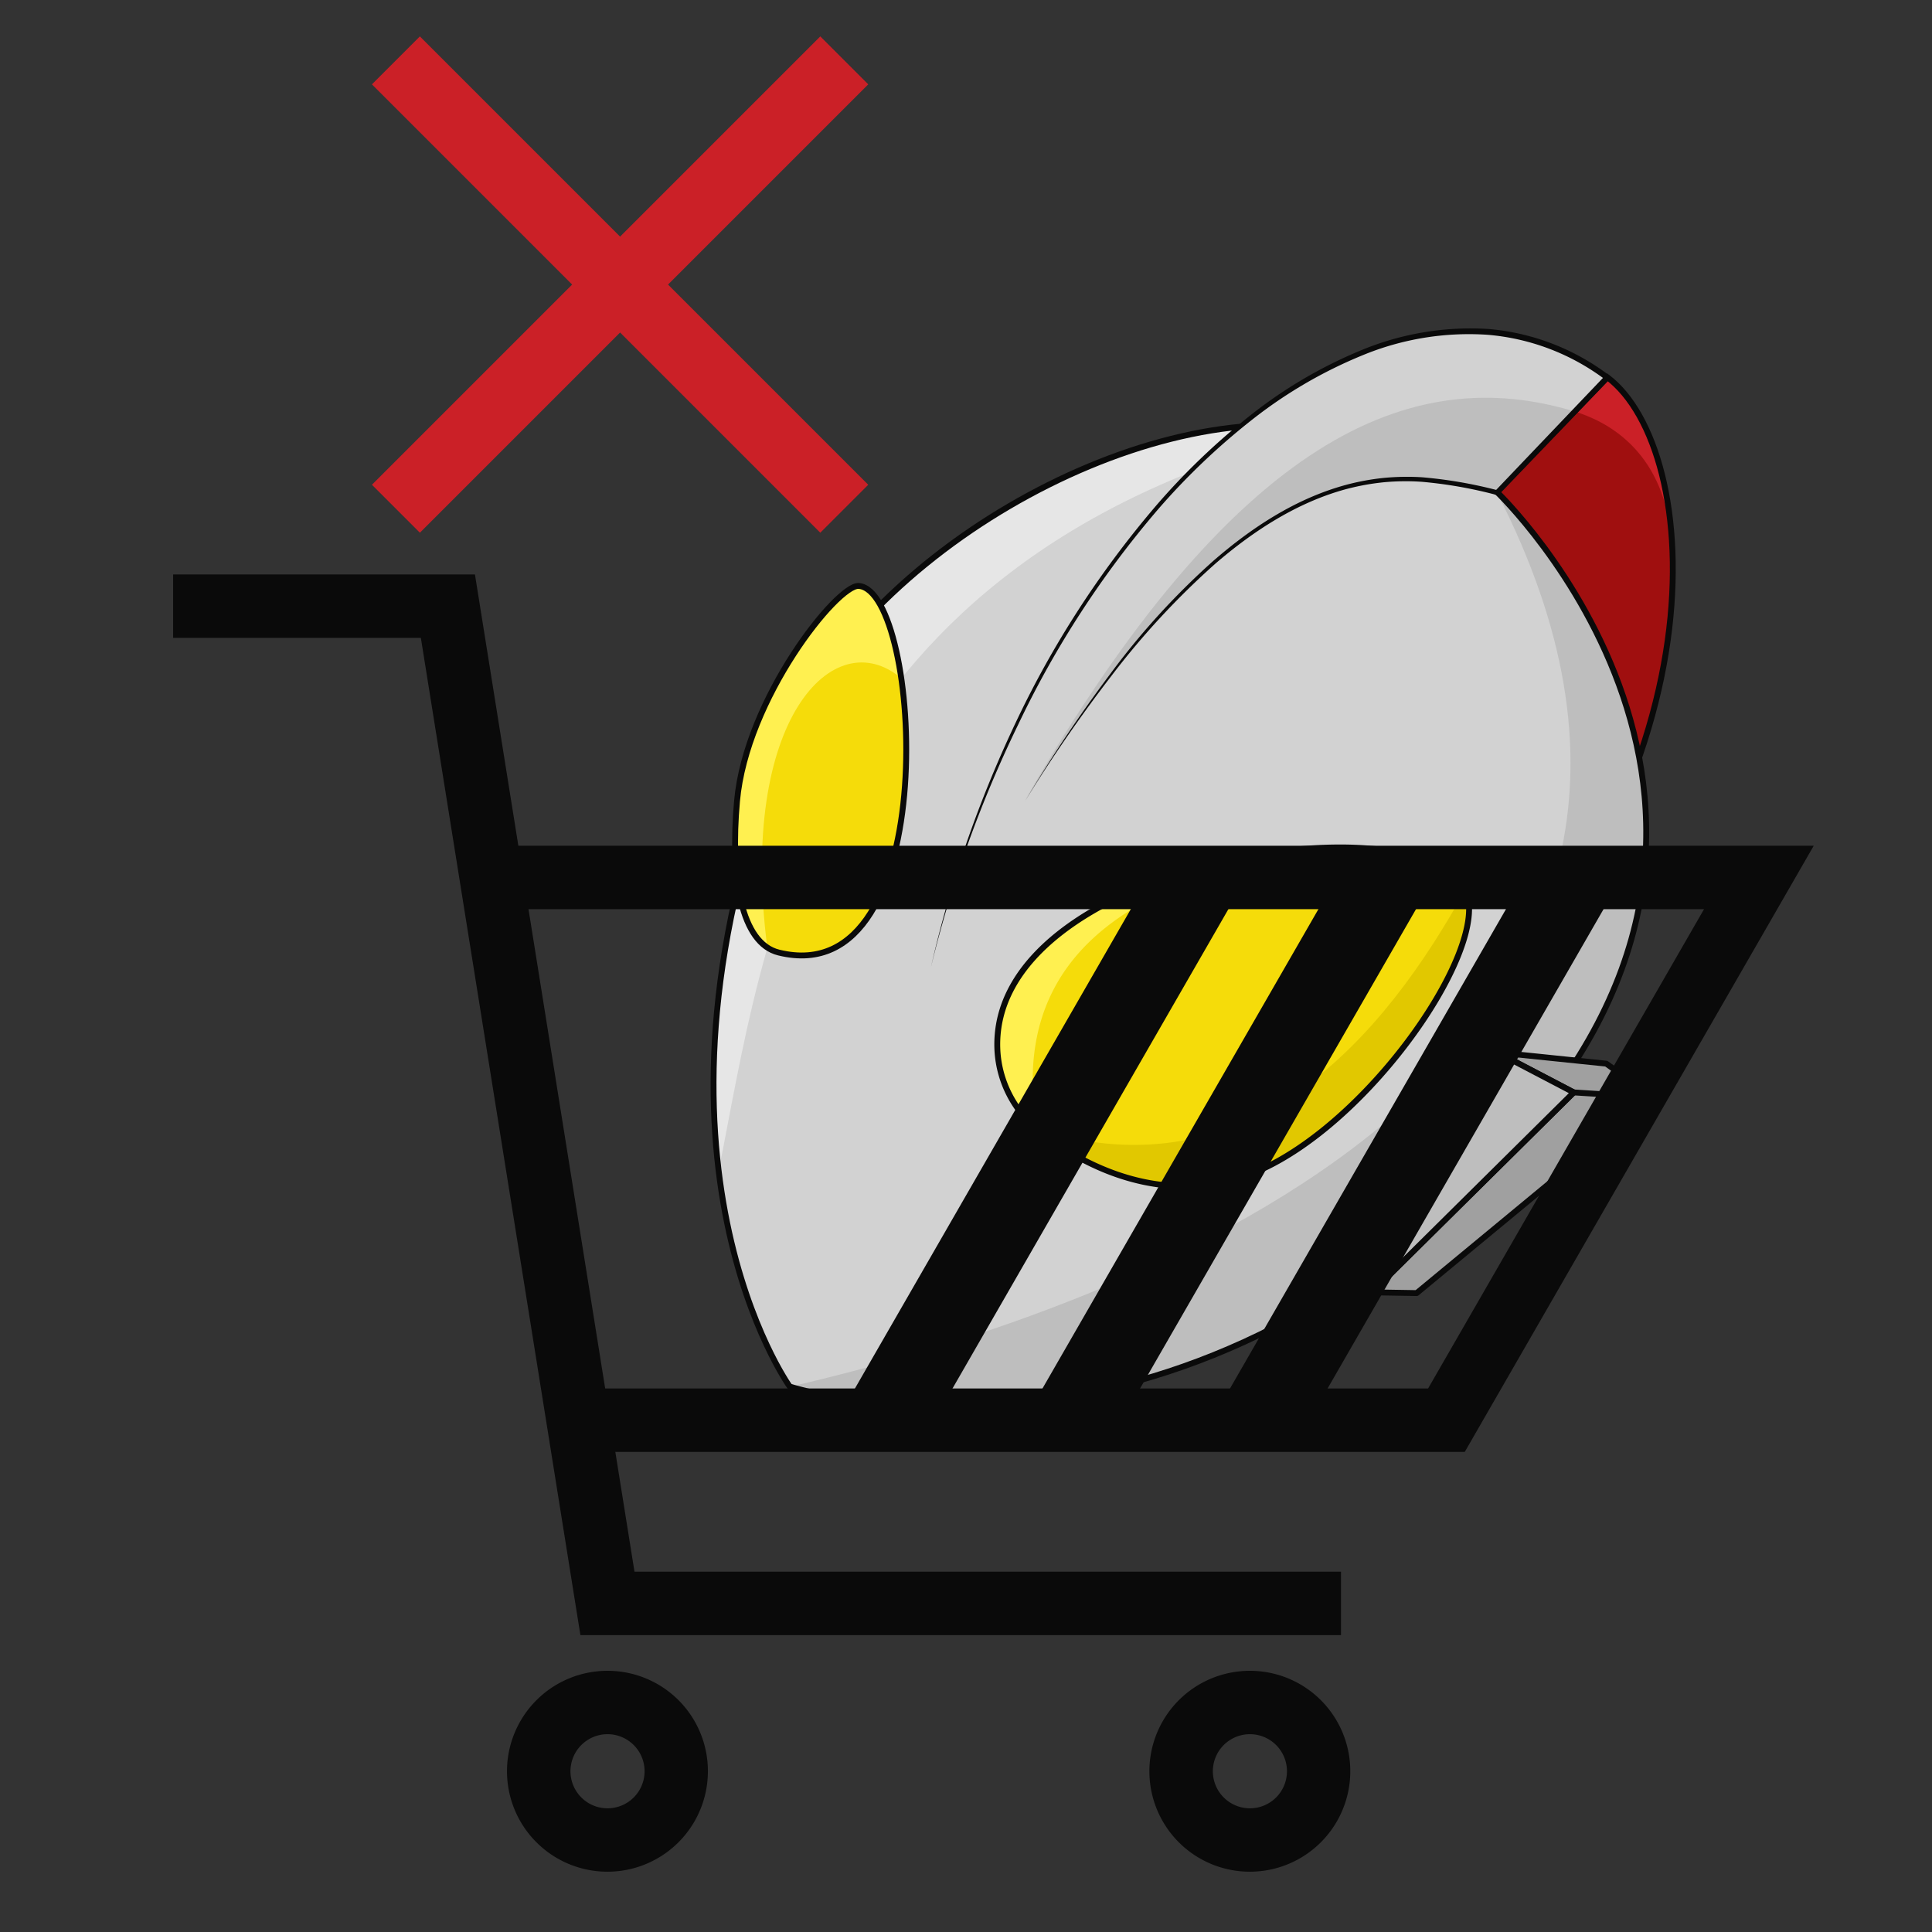 <svg xmlns="http://www.w3.org/2000/svg" viewBox="0 0 256 256"><rect x="0" y="0" width="256" height="256" fill="#333333" stroke="none"/><g id="u63-status"><path d="M198.36,65.24,213,50c12.57,9.51,16.21,53.16-22.54,91.19Z" style="fill:#cb2027"/><path d="M198.36,65.24l10.27-10.72c3.92,1.2,11.63,4.84,12.81,16.56,1.76,17.44-6.85,47.35-31,70.12Z" style="fill:#a00f0f"/><path d="M198.36,65.24,213,50c12.57,9.51,16.21,53.16-22.54,91.19Z" style="fill:none;stroke:#0a0a0a;stroke-miterlimit:10;stroke-width:0.778px"/><path d="M104.64,183.72s49.07,16,93.66-30,.06-88.52.06-88.52c-6.73-3.32-15-7-22.71-8.35C150.7,52.67,113,73.78,103,100.42,83.07,153.68,104.64,183.72,104.64,183.72Z" style="fill:#d2d2d2"/><path d="M198.36,65.24s44.52,42.53-.06,88.52-93.66,30-93.66,30c54-12.53,130.76-46.24,93.72-118.48" style="fill:#bebebe"/><path d="M95.23,155.13c-1.67-13.72-.68-32.13,7.77-54.71,10-26.64,47.7-47.75,72.65-43.53C106.42,73.94,101.25,125.24,95.23,155.13Z" style="fill:#e6e6e6"/><path d="M132.17,139.32a14.61,14.61,0,0,0,5.25,10.3c4.85,4,14.73,9.81,26.17,6.65,15.95-4.41,34.4-30.6,30.56-38.37C188,105.37,130.71,114.4,132.17,139.32Z" style="fill:#f5dc0a"/><path d="M137.42,149.62a14.61,14.61,0,0,1-5.25-10.3c-.87-14.91,19.27-24.13,36.92-26.45C162.82,115.67,132.26,119.83,137.42,149.62Z" style="fill:#fff050"/><path d="M194.15,117.9c3.84,7.77-14.61,34-30.56,38.37-11.44,3.16-21.32-2.6-26.17-6.65C165.72,158.54,183.54,137.15,194.15,117.9Z" style="fill:#e1c800"/><path d="M132.17,139.32a14.61,14.61,0,0,0,5.25,10.3c4.85,4,14.73,9.81,26.17,6.65,15.95-4.41,34.4-30.6,30.56-38.37C188,105.37,130.71,114.4,132.17,139.32Z" style="fill:none;stroke:#0a0a0a;stroke-miterlimit:10;stroke-width:0.778px"/><path d="M104.64,183.72s49.07,16,93.66-30,.06-88.52.06-88.52c-6.73-3.32-15-7-22.71-8.35C150.7,52.67,113,73.78,103,100.42,83.07,153.68,104.64,183.72,104.64,183.72Z" style="fill:none;stroke:#0a0a0a;stroke-linecap:round;stroke-linejoin:round;stroke-width:0.778px"/><path d="M97.66,106.14c1.22-13.59,13.3-28.69,16.12-28.5,8.35.56,11.52,54-10.58,48.58C98.18,125,96.75,116.27,97.66,106.14Z" style="fill:#f5dc0a"/><path d="M101.67,125.55c-3.77-2.5-4.82-10.39-4-19.41,1.22-13.59,13.3-28.64,16.12-28.5s4.59,6,5.65,12.26C110.52,82.29,97.79,95.39,101.67,125.55Z" style="fill:#fff050"/><path d="M97.66,106.14c1.22-13.59,13.3-28.69,16.12-28.5,8.35.56,11.52,54-10.58,48.58C98.18,125,96.75,116.27,97.66,106.14Z" style="fill:none;stroke:#0a0a0a;stroke-miterlimit:10;stroke-width:0.778px"/><path d="M123.36,128.13C137.75,67.46,183.38,28.05,213,50l-14.6,15.23c-11.63-2.61-32-9.28-62.6,40.9" style="fill:#d2d2d2"/><path d="M208.63,54.52,198.36,65.24c-11.63-2.61-32-9.28-62.6,40.9C163.66,57.66,187.09,48,208.63,54.52Z" style="fill:#bebebe"/><path d="M123.36,128.13a157.07,157.07,0,0,1,11.2-32.33,129,129,0,0,1,18.58-28.74,90.31,90.31,0,0,1,12.37-11.89,61.3,61.3,0,0,1,14.78-8.73,37.78,37.78,0,0,1,16.91-2.85,30.76,30.76,0,0,1,16,6.13l.32.25-.28.29-14.62,15.2-.12.13-.18,0a58.38,58.38,0,0,0-9.93-1.75,31.17,31.17,0,0,0-5,.06,32,32,0,0,0-4.94.89c-6.5,1.74-12.3,5.5-17.39,9.88a104.87,104.87,0,0,0-13.74,14.82,193,193,0,0,0-11.51,16.69,190.45,190.45,0,0,1,11.29-16.86,98.6,98.6,0,0,1,13.67-15c5.1-4.43,10.93-8.26,17.54-10.06a31.81,31.81,0,0,1,5-.93,32.3,32.3,0,0,1,5.11-.09,59.24,59.24,0,0,1,10,1.72l-.3.09L212.7,49.76l0,.54a30.09,30.09,0,0,0-15.6-5.94,36.9,36.9,0,0,0-16.59,2.73,60.94,60.94,0,0,0-14.66,8.57,90.26,90.26,0,0,0-12.34,11.76A128.71,128.71,0,0,0,134.92,96,159.23,159.23,0,0,0,123.36,128.13Z" style="fill:#0a0a0a"/><polygon points="181.78 171.24 208.53 144.75 198.4 139.45 212.84 140.94 219.07 145.42 187.72 171.34 181.78 171.24" style="fill:#a0a0a0;stroke:#0a0a0a;stroke-linecap:round;stroke-linejoin:round;stroke-width:0.778px"/><polygon points="181.78 171.24 177.29 169.18 198.4 139.45 208.53 144.75 181.78 171.24" style="fill:#bebebe;stroke:#0a0a0a;stroke-linecap:round;stroke-linejoin:round;stroke-width:0.778px"/><line x1="208.53" y1="144.75" x2="219.07" y2="145.42" style="fill:none;stroke:#0a0a0a;stroke-linecap:round;stroke-miterlimit:10;stroke-width:0.778px"/><polyline points="76.61 188.18 191.66 188.18 233.06 116.27 65.1 116.27" style="fill:none;stroke:#0a0a0a;stroke-miterlimit:10;stroke-width:8.405px"/><polyline points="22.94 80.32 59.35 80.32 80.49 212.46 177.69 212.46" style="fill:none;stroke:#0a0a0a;stroke-miterlimit:10;stroke-width:8.405px"/><line x1="167.03" y1="188.18" x2="208.43" y2="116.27" style="fill:none;stroke:#0a0a0a;stroke-miterlimit:10;stroke-width:11.206px"/><line x1="142.18" y1="188.18" x2="183.58" y2="116.27" style="fill:none;stroke:#0a0a0a;stroke-miterlimit:10;stroke-width:11.206px"/><line x1="117.33" y1="188.18" x2="158.72" y2="116.27" style="fill:none;stroke:#0a0a0a;stroke-miterlimit:10;stroke-width:11.206px"/><path d="M165.61,229.79a4.91,4.91,0,1,1-4.9,4.9,4.91,4.91,0,0,1,4.9-4.9m0-8.4a13.31,13.31,0,1,0,13.31,13.3,13.3,13.3,0,0,0-13.31-13.3Z" style="fill:#0a0a0a"/><path d="M80.49,229.79a4.91,4.91,0,1,1-4.9,4.9,4.91,4.91,0,0,1,4.9-4.9m0-8.4a13.31,13.31,0,1,0,13.31,13.3,13.29,13.29,0,0,0-13.31-13.3Z" style="fill:#0a0a0a"/><line x1="52.46" y1="67.41" x2="111.87" y2="8" style="fill:none;stroke:#cb2027;stroke-miterlimit:10;stroke-width:8.988px"/><line x1="111.87" y1="67.41" x2="52.46" y2="8" style="fill:none;stroke:#cb2027;stroke-miterlimit:10;stroke-width:8.988px"/></g></svg>